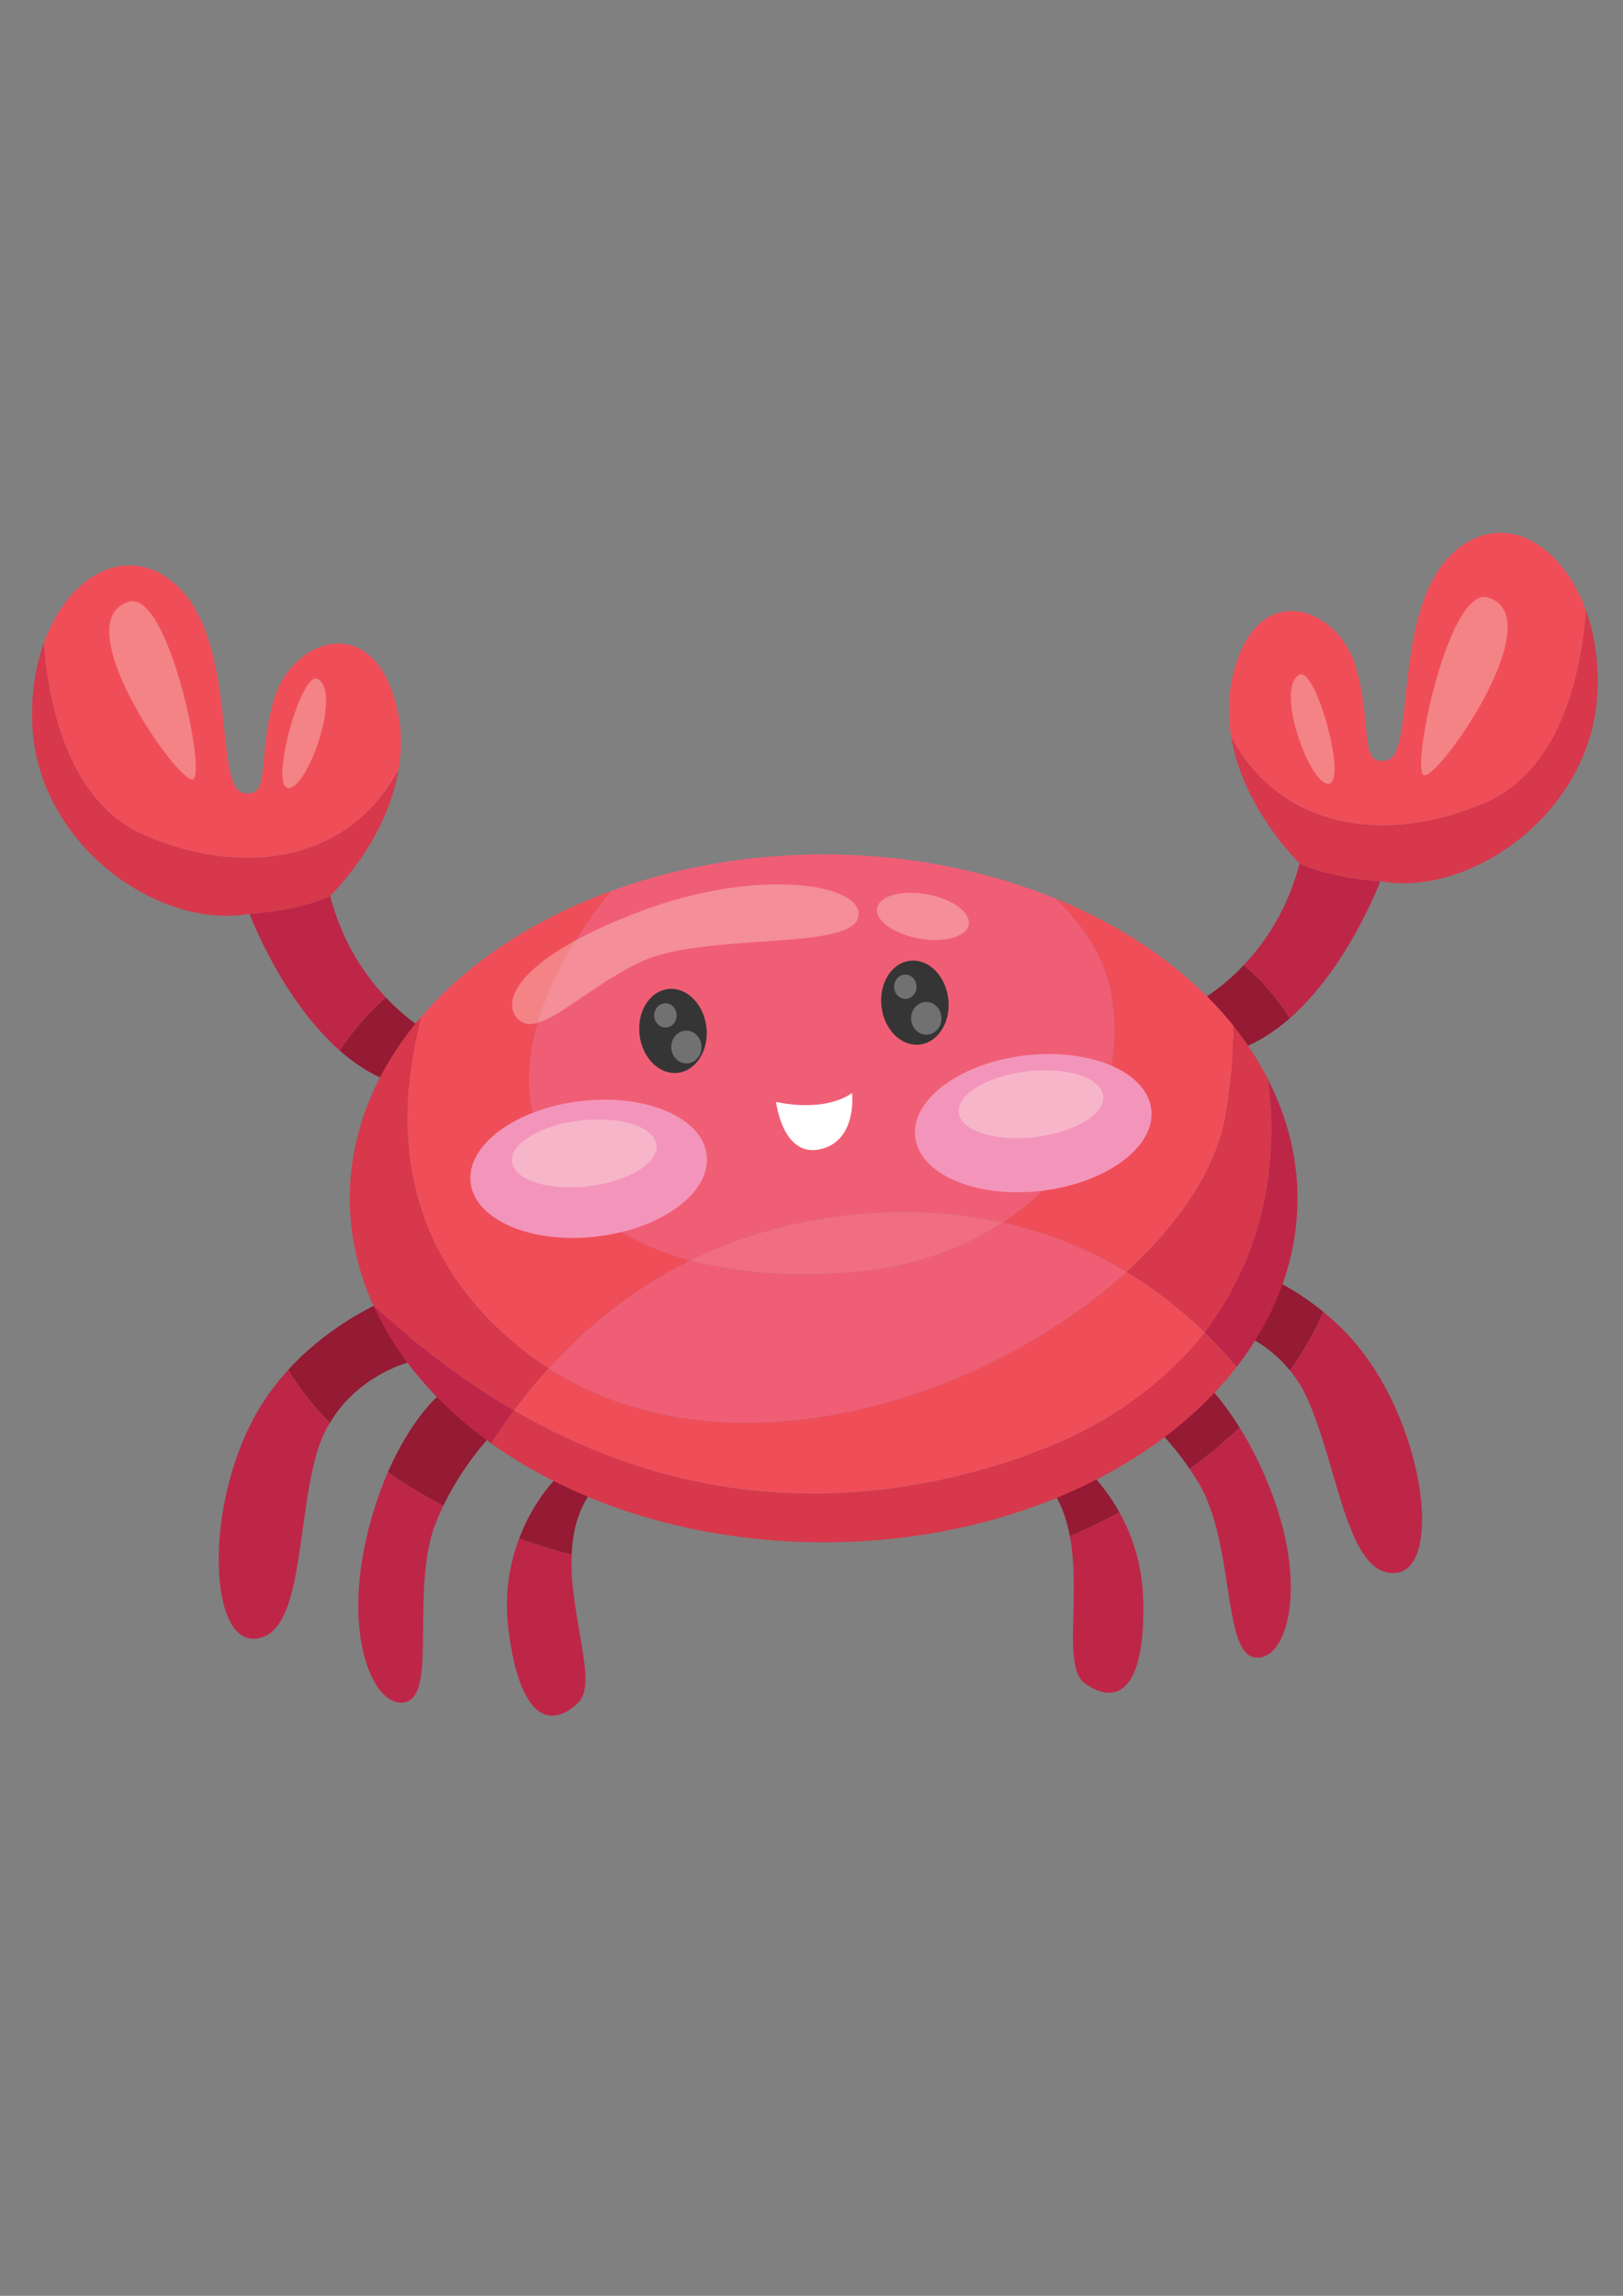 <?xml version="1.0" encoding="UTF-8" standalone="no"?>
<!-- Created with Inkscape (http://www.inkscape.org/) -->

<svg
   width="210mm"
   height="297mm"
   viewBox="0 0 210 297"
   version="1.1"
   id="svg1541"
   inkscape:version="1.1 (c68e22c387, 2021-05-23)"
   sodipodi:docname="cangrejo.svg"
   xmlns:inkscape="http://www.inkscape.org/namespaces/inkscape"
   xmlns:sodipodi="http://sodipodi.sourceforge.net/DTD/sodipodi-0.dtd"
   xmlns="http://www.w3.org/2000/svg"
   xmlns:svg="http://www.w3.org/2000/svg">
  <rect x="0" y="0" width="210" height="297" fill="#808080" stroke="none"/>
  <sodipodi:namedview
     id="namedview1543"
     pagecolor="#ffffff"
     bordercolor="#666666"
     borderopacity="1.0"
     inkscape:pageshadow="2"
     inkscape:pageopacity="0.0"
     inkscape:pagecheckerboard="0"
     inkscape:document-units="mm"
     showgrid="false"
     inkscape:snap-global="true"
     inkscape:zoom="0.47215208"
     inkscape:cx="408.7666"
     inkscape:cy="671.39385"
     inkscape:window-width="857"
     inkscape:window-height="706"
     inkscape:window-x="500"
     inkscape:window-y="0"
     inkscape:window-maximized="0"
     inkscape:current-layer="layer1" />
  <defs
     id="defs1538">
    <linearGradient
       id="SVGID_1_"
       gradientUnits="userSpaceOnUse"
       x1="2872.72"
       y1="2282.081"
       x2="2908.99"
       y2="2282.081"
       gradientTransform="matrix(0.989,0.145,-0.145,0.989,232.118,211.183)">
      <stop
         offset="0.005"
         style="stop-color:#50252F"
         id="stop570" />
      <stop
         offset="1"
         style="stop-color:#221F1F"
         id="stop572" />
    </linearGradient>
    <linearGradient
       id="SVGID_2_"
       gradientUnits="userSpaceOnUse"
       x1="2669.363"
       y1="1851.085"
       x2="2693.534"
       y2="1851.085"
       gradientTransform="matrix(0.995,-0.096,0.096,0.995,-92.022,1303.564)">
      <stop
         offset="0.005"
         style="stop-color:#50252F"
         id="stop577" />
      <stop
         offset="1"
         style="stop-color:#221F1F"
         id="stop579" />
    </linearGradient>
    <linearGradient
       id="SVGID_3_"
       gradientUnits="userSpaceOnUse"
       x1="3027.06"
       y1="2273.578"
       x2="3063.33"
       y2="2273.578"
       gradientTransform="matrix(0.989,0.145,-0.145,0.989,232.118,211.183)">
      <stop
         offset="0.005"
         style="stop-color:#50252F"
         id="stop586" />
      <stop
         offset="1"
         style="stop-color:#221F1F"
         id="stop588" />
    </linearGradient>
    <linearGradient
       id="SVGID_4_"
       gradientUnits="userSpaceOnUse"
       x1="2821.262"
       y1="1879.752"
       x2="2845.433"
       y2="1879.752"
       gradientTransform="matrix(0.995,-0.096,0.096,0.995,-92.022,1303.564)">
      <stop
         offset="0.005"
         style="stop-color:#50252F"
         id="stop593" />
      <stop
         offset="1"
         style="stop-color:#221F1F"
         id="stop595" />
    </linearGradient>
  </defs>
  <g
     inkscape:label="Capa 1"
     inkscape:groupmode="layer"
     id="layer1">
    <g
       id="g456"
       transform="matrix(0.162,0,0,0.162,-488.255,68.926)">
      <g
         id="g346">
        <g
           id="g340">
          <path
             fill="#951a33"
             d="m 4007.438,345.083 c 11.528,9.984 24.742,23.958 36.77,42.498 -12.856,11.3 -27.322,20.56 -43.33,25.77 -74.224,24.158 -26.74,-40.932 -26.74,-40.932 0,0 15.566,-8.532 33.3,-27.336 z"
             id="path332" />
          <path
             fill="#be2648"
             d="m 4007.438,345.083 c 16.544,-17.542 34.974,-44.01 44.474,-81.148 0,0 20.778,11.28 64.42,14.316 0,0 -25.372,68.236 -72.124,109.33 -12.028,-18.542 -25.242,-32.514 -36.77,-42.498 z"
             id="path334" />
          <path
             fill="#d7384c"
             d="m 3997.281,163.003 c 40.084,75.216 125.938,85.974 203.07,52.406 62.268,-27.098 76.938,-108.232 80.188,-153.722 6.67,18.44 10.262,40.272 9.366,64.46 -3.578,96.628 -100.996,165.28 -173.574,152.1 -43.642,-3.036 -64.42,-14.316 -64.42,-14.316 0,0 -45.007,-42.94 -54.63,-100.928 z"
             id="path336" />
          <path
             fill="#ef4e59"
             d="m 4200.352,215.411 c -77.132,33.566 -162.988,22.81 -203.07,-52.406 -2.494,-15.03 -2.736,-31.016 0.948,-47.592 17.894,-80.524 84.104,-57.262 98.418,-8.948 14.316,48.314 1.79,80.524 25.052,75.156 23.262,-5.368 3.578,-121.682 53.682,-166.416 37.562,-33.538 85.18,-8.742 105.158,46.484 -3.25,45.49 -17.92,126.624 -80.188,153.722 z"
             id="path338" />
        </g>
        <path
           opacity="0.3"
           fill="#fffdef"
           enable-background="new    "
           d="m 4202.34,51.629 c -31.048,-9.218 -61.306,134.708 -51.496,141.738 9.807,7.028 103.81,-126.208 51.496,-141.738 z"
           id="path342" />
        <path
           opacity="0.3"
           fill="#fffdef"
           enable-background="new    "
           d="m 4051.612,113.359 c 13.054,-7.228 38.678,85.402 23.588,87.036 -15.088,1.636 -43.206,-76.174 -23.588,-87.036 z"
           id="path344" />
      </g>
      <g
         id="g360">
        <path
           fill="#951a33"
           d="m 3975.86,630.339 -8.31,-56.382 c 0,0 55.116,8.764 103.338,48.152 -5.058,11.982 -13.364,28.24 -26.696,46.798 -27.694,-34.15 -68.332,-38.568 -68.332,-38.568 z"
           id="path348" />
        <path
           fill="#be2648"
           d="m 4101.755,653.659 c 51.414,66.582 63.788,175.092 26.09,177.03 -37.698,1.938 -44.65,-82.048 -69.192,-138.12 -4.03,-9.208 -9.022,-16.954 -14.464,-23.662 13.334,-18.558 21.64,-34.814 26.696,-46.798 10.879,8.884 21.411,19.298 30.87,31.55 z"
           id="path350" />
        <path
           fill="#951a33"
           d="m 3902.442,685.895 54.074,-25.068 c 0,0 23.34,14.914 47.5,53.676 -11.51,10.9 -24.698,21.988 -39.934,32.998 -28.009,-41.144 -61.64,-61.606 -61.64,-61.606 z"
           id="path352" />
        <path
           fill="#be2648"
           d="m 4029.884,767.351 c 29.704,78.824 10.254,135.954 -14.588,130.572 -24.842,-5.382 -15.448,-91.778 -44.464,-139.956 -2.194,-3.642 -4.458,-7.1 -6.75,-10.466 15.234,-11.01 28.424,-22.098 39.934,-32.998 8.884,14.258 17.878,31.648 25.868,52.848 z"
           id="path354" />
        <path
           fill="#be2648"
           d="m 3927.073,853.043 c 1.53,73.934 -22.45,83.048 -46.704,65.746 -18.138,-12.94 -2.898,-69.404 -11.958,-117.6 14.076,-6.136 27.318,-12.468 39.596,-18.98 9.985,17.938 18.461,41.54 19.066,70.834 z"
           id="path356" />
        <path
           fill="#951a33"
           d="m 3874.038,740.817 c 0,0 18.752,14.056 33.968,41.392 -12.276,6.51 -25.52,12.844 -39.596,18.98 -3.056,-16.256 -8.862,-31.576 -19.666,-43.962 -42.832,-49.116 25.294,-16.41 25.294,-16.41 z"
           id="path358" />
      </g>
      <g
         id="g374">
        <path
           fill="#951a33"
           d="m 3339.293,662.745 v -56.992 c 0,0 -53.25,16.706 -95.212,62.704 6.75,11.118 17.338,25.99 33.234,42.404 22.419,-37.82 61.978,-48.116 61.978,-48.116 z"
           id="path362" />
        <path
           fill="#be2648"
           d="m 3218.142,704.173 c -41.158,73.366 -37.578,182.522 0,178.942 37.578,-3.578 32.21,-87.682 48.314,-146.732 2.644,-9.698 6.454,-18.088 10.86,-25.518 -15.896,-16.416 -26.484,-31.288 -33.234,-42.404 -9.464,10.372 -18.366,22.21 -25.94,35.712 z"
           id="path364" />
        <path
           fill="#951a33"
           d="m 3420.028,707.003 -57.15,-16.916 c 0,0 -20.916,18.158 -39.166,60.026 12.976,9.104 27.64,18.152 44.318,26.824 21.708,-44.786 51.998,-69.934 51.998,-69.934 z"
           id="path366" />
        <path
           fill="#be2648"
           d="m 3305.823,806.169 c -17.894,82.314 9.678,135.996 33.47,127.05 23.792,-8.948 1.902,-93.05 23.584,-144.944 1.64,-3.924 3.376,-7.674 5.152,-11.338 -16.678,-8.672 -31.342,-17.718 -44.318,-26.824 -6.713,15.404 -13.076,33.918 -17.888,56.056 z"
           id="path368" />
        <path
           fill="#be2648"
           d="m 3420.028,875.957 c 9.266,73.366 34.318,78.888 55.792,58.234 16.058,-15.446 -7.252,-69.084 -5.316,-118.088 -14.82,-4.018 -28.844,-8.352 -41.94,-13.004 -7.262,19.202 -12.209,43.788 -8.536,72.858 z"
           id="path370" />
        <path
           fill="#951a33"
           d="m 3456.135,757.197 c 0,0 -16.502,16.64 -27.572,45.902 13.096,4.652 27.12,8.986 41.94,13.004 0.654,-16.528 4.164,-32.53 13.046,-46.36 35.215,-54.834 -27.414,-12.546 -27.414,-12.546 z"
           id="path372" />
      </g>
      <g
         id="g388">
        <path
           fill="#951a33"
           d="m 3322.118,371.061 c -11.528,9.984 -24.742,23.958 -36.77,42.498 12.856,11.3 27.322,20.56 43.33,25.77 74.224,24.158 26.74,-40.932 26.74,-40.932 0,0 -15.566,-8.532 -33.3,-27.336 z"
           id="path376" />
        <path
           fill="#be2648"
           d="m 3322.118,371.061 c -16.544,-17.542 -34.974,-44.012 -44.474,-81.148 0,0 -20.778,11.28 -64.42,14.316 0,0 25.372,68.236 72.124,109.33 12.026,-18.54 25.242,-32.512 36.77,-42.498 z"
           id="path378" />
        <path
           fill="#d7384c"
           d="m 3332.274,188.983 c -40.084,75.216 -125.938,85.974 -203.07,52.406 -62.268,-27.098 -76.94,-108.23 -80.188,-153.72 -6.67,18.44 -10.262,40.272 -9.366,64.46 3.578,96.628 100.996,165.28 173.574,152.1 43.642,-3.036 64.42,-14.316 64.42,-14.316 0,0 45.008,-42.944 54.63,-100.93 z"
           id="path380" />
        <path
           fill="#ef4e59"
           d="m 3129.202,241.389 c 77.132,33.566 162.988,22.81 203.07,-52.406 2.494,-15.03 2.736,-31.016 -0.948,-47.592 -17.894,-80.524 -84.104,-57.262 -98.418,-8.948 -14.316,48.314 -1.79,80.524 -25.052,75.156 -23.262,-5.368 -3.578,-121.682 -53.682,-166.416 -37.562,-33.536 -85.178,-8.742 -105.156,46.486 3.248,45.49 17.92,126.622 80.186,153.72 z"
           id="path382" />
        <path
           opacity="0.3"
           fill="#fffdef"
           enable-background="new    "
           d="m 3116.942,55.021 c 31.048,-9.218 61.306,134.708 51.496,141.738 -9.81,7.03 -103.811,-126.206 -51.496,-141.738 z"
           id="path384" />
        <path
           opacity="0.3"
           fill="#fffdef"
           enable-background="new    "
           d="m 3267.67,116.753 c -13.054,-7.228 -38.678,85.402 -23.59,87.036 15.09,1.634 43.208,-76.174 23.59,-87.036 z"
           id="path386" />
      </g>
      <g
         id="g412">
        <path
           fill="#f16d80"
           d="m 3698.384,590.231 c 43.694,-3.942 83.586,-18.092 116.386,-39.514 -36.426,-8.082 -77.676,-10.94 -124.22,-5.804 -47.816,5.276 -89.344,18.342 -125.302,36.132 39.286,10.66 84.824,13.544 133.136,9.186 z"
           id="path390" />
        <path
           fill="#f05e75"
           d="m 3913.644,590.231 c -27.934,-16.884 -60.764,-31.06 -98.874,-39.514 -32.8,21.422 -72.69,35.572 -116.386,39.514 -48.314,4.358 -93.852,1.474 -133.136,-9.186 -46.526,23.02 -83.72,53.954 -113.084,86.216 142.107,91.432 348.664,25.742 461.48,-77.03 z"
           id="path392" />
        <path
           fill="#ef4e59"
           d="m 3902.466,374.471 c 9.562,71.612 -26.818,136.488 -87.696,176.246 38.11,8.454 70.94,22.63 98.874,39.514 42.784,-38.974 72.198,-83.218 79.318,-126.29 4.084,-24.718 5.992,-48.098 6.328,-70.01 -34.046,-42.604 -83.482,-77.862 -142.678,-101.998 23.218,22.016 41.419,49.334 45.854,82.538 z"
           id="path394" />
        <path
           fill="#ef4e59"
           d="m 3431.083,652.279 c 6.834,5.442 13.896,10.36 21.082,14.982 29.364,-32.262 66.558,-63.196 113.084,-86.216 -62.188,-16.876 -108.586,-53.388 -124.616,-112.632 -19.056,-70.424 32.14,-146.316 61.358,-182.358 -62.404,22.8 -114.982,57.696 -151.718,100.534 -21.409,81.594 -19.641,185.7 80.81,265.69 z"
           id="path396" />
        <path
           fill="#f05e75"
           d="m 3440.634,468.413 c 16.03,59.242 62.428,95.756 124.616,112.632 35.958,-17.79 77.486,-30.856 125.302,-36.132 46.544,-5.136 87.794,-2.276 124.22,5.804 60.878,-39.76 97.256,-104.636 87.696,-176.246 -4.434,-33.204 -22.636,-60.52 -45.854,-82.538 -54.674,-22.294 -117.662,-35.118 -184.85,-35.118 -61.078,0 -118.704,10.582 -169.77,29.24 -29.22,36.042 -80.416,111.934 -61.36,182.358 z"
           id="path398" />
        <path
           fill="#be2648"
           d="m 3976.04,638.615 c 9.544,9.284 18.086,18.566 25.57,27.508 30.902,-39.792 48.612,-85.698 48.612,-134.632 0,-33.836 -8.642,-66.164 -24.088,-96.084 1.461,7.706 19.688,112.61 -50.094,203.208 z"
           id="path400" />
        <path
           fill="#d7384c"
           d="m 3913.644,590.231 c 24.442,14.774 45.118,31.578 62.396,48.384 69.782,-90.598 51.556,-195.502 50.094,-203.206 -7.442,-14.416 -16.332,-28.32 -26.844,-41.476 -0.336,21.912 -2.242,45.292 -6.328,70.01 -7.118,43.07 -36.535,87.314 -79.318,126.288 z"
           id="path402" />
        <path
           fill="#be2648"
           d="m 3312.338,617.501 c 19.048,41.912 51.546,79.388 93.892,109.66 5.534,-8.598 11.692,-17.408 18.306,-26.274 -51.213,-29.808 -88.963,-62.808 -112.198,-83.386 z"
           id="path404" />
        <path
           fill="#d7384c"
           d="m 3452.166,667.261 c -7.184,-4.622 -14.248,-9.54 -21.082,-14.982 -100.452,-79.99 -102.22,-184.094 -80.81,-265.69 -36.076,42.07 -56.976,91.704 -56.976,144.904 0,30.054 6.742,58.946 19.042,86.008 23.234,20.578 60.984,53.578 112.198,83.386 8.344,-11.186 17.473,-22.472 27.628,-33.626 z"
           id="path406" />
        <path
           fill="#ef4e59"
           d="m 3452.166,667.261 c -10.152,11.156 -19.282,22.44 -27.628,33.626 89.328,51.992 219.732,94.222 386.378,43.59 81.172,-24.662 132.656,-63.706 165.124,-105.86 -17.278,-16.806 -37.954,-33.61 -62.396,-48.384 -112.816,102.77 -319.373,168.46 -461.478,77.028 z"
           id="path408" />
        <path
           fill="#d7384c"
           d="m 3976.04,638.615 c -32.468,42.154 -83.952,81.198 -165.124,105.86 -166.648,50.632 -297.05,8.4 -386.378,-43.59 -6.614,8.868 -12.772,17.678 -18.306,26.274 68.322,48.84 162.056,79.008 265.53,79.008 141.598,0 264.952,-56.474 329.85,-140.046 -7.487,-8.938 -16.029,-18.222 -25.572,-27.506 z"
           id="path410" />
      </g>
      <g
         id="g448">
        <g
           id="g418">
          <ellipse
             transform="matrix(0.993,-0.116,0.116,0.993,-35.467,406.969)"
             fill="#f395ba"
             cx="3484.955"
             cy="508.744"
             rx="94.966"
             ry="54.471"
             id="ellipse414" />
          <ellipse
             transform="matrix(0.993,-0.116,0.116,0.993,-34.063,406.481)"
             opacity="0.3"
             fill="#fffdef"
             enable-background="new    "
             cx="3481.455"
             cy="496.414"
             rx="58.09"
             ry="26.452"
             id="ellipse416" />
        </g>
        <g
           id="g424">
          <ellipse
             transform="matrix(0.993,-0.116,0.116,0.993,-28.864,447.851)"
             fill="#f395ba"
             cx="3840.113"
             cy="472.349"
             rx="94.966"
             ry="54.47"
             id="ellipse420" />
          <ellipse
             transform="matrix(0.993,-0.116,0.116,0.993,-27.126,447.545)"
             opacity="0.3"
             fill="#fffdef"
             enable-background="new    "
             cx="3838.351"
             cy="457.239"
             rx="58.09"
             ry="26.452"
             id="ellipse422" />
        </g>
        <path
           fill="#ffffff"
           d="m 3633.734,454.447 c 0,0 37.286,9.232 60.722,-7.078 0,0 4.462,38.274 -25.538,44.922 -29.998,6.648 -35.184,-37.844 -35.184,-37.844 z"
           id="path426" />
        <g
           id="g436">
          <ellipse
             transform="matrix(0.993,-0.116,0.116,0.993,-22.261,414.029)"
             fill="#353535"
             cx="3552.317"
             cy="398.609"
             rx="26.878"
             ry="33.686"
             id="ellipse428" />
          <g
             id="g434">
            <ellipse
               transform="matrix(1,-0.029,0.029,1,-10.425,103.772)"
               opacity="0.3"
               fill="#ffffff"
               enable-background="new    "
               cx="3560.675"
               cy="410.113"
               rx="12.108"
               ry="13.066"
               id="ellipse430" />
            <ellipse
               transform="matrix(1,-0.029,0.029,1,-9.699,103.289)"
               opacity="0.3"
               fill="#ffffff"
               enable-background="new    "
               cx="3543.926"
               cy="384.883"
               rx="8.972"
               ry="9.682"
               id="ellipse432" />
          </g>
        </g>
        <g
           id="g446">
          <ellipse
             transform="matrix(0.993,-0.116,0.116,0.993,-18.352,436.257)"
             fill="#353535"
             cx="3745.584"
             cy="376.076"
             rx="26.878"
             ry="33.686"
             id="ellipse438" />
          <g
             id="g444">
            <ellipse
               transform="matrix(1,-0.029,0.029,1,-9.678,109.35)"
               opacity="0.3"
               fill="#ffffff"
               enable-background="new    "
               cx="3752.196"
               cy="387.197"
               rx="12.108"
               ry="13.066"
               id="ellipse440" />
            <ellipse
               transform="matrix(1,-0.029,0.029,1,-8.951,108.852)"
               opacity="0.3"
               fill="#ffffff"
               enable-background="new    "
               cx="3735.45"
               cy="361.965"
               rx="8.972"
               ry="9.682"
               id="ellipse442" />
          </g>
        </g>
      </g>
      <g
         id="g454">
        <path
           opacity="0.3"
           fill="#fffdef"
           enable-background="new    "
           d="m 3426.382,387.013 c 16.344,19.99 51.094,-21.866 100.218,-44.79 49.124,-22.924 166.082,-8.518 172.726,-34.944 6.644,-26.426 -78.346,-41.22 -174.226,-4.888 -95.881,36.332 -110.458,70.262 -98.718,84.622 z"
           id="path450" />
        <ellipse
           transform="matrix(0.177,-0.984,0.984,0.177,2786.011,3944.367)"
           opacity="0.3"
           fill="#fffdef"
           enable-background="new    "
           cx="3752.216"
           cy="305.81"
           rx="17.95"
           ry="37.196"
           id="ellipse452" />
      </g>
    </g>
  </g>
</svg>
